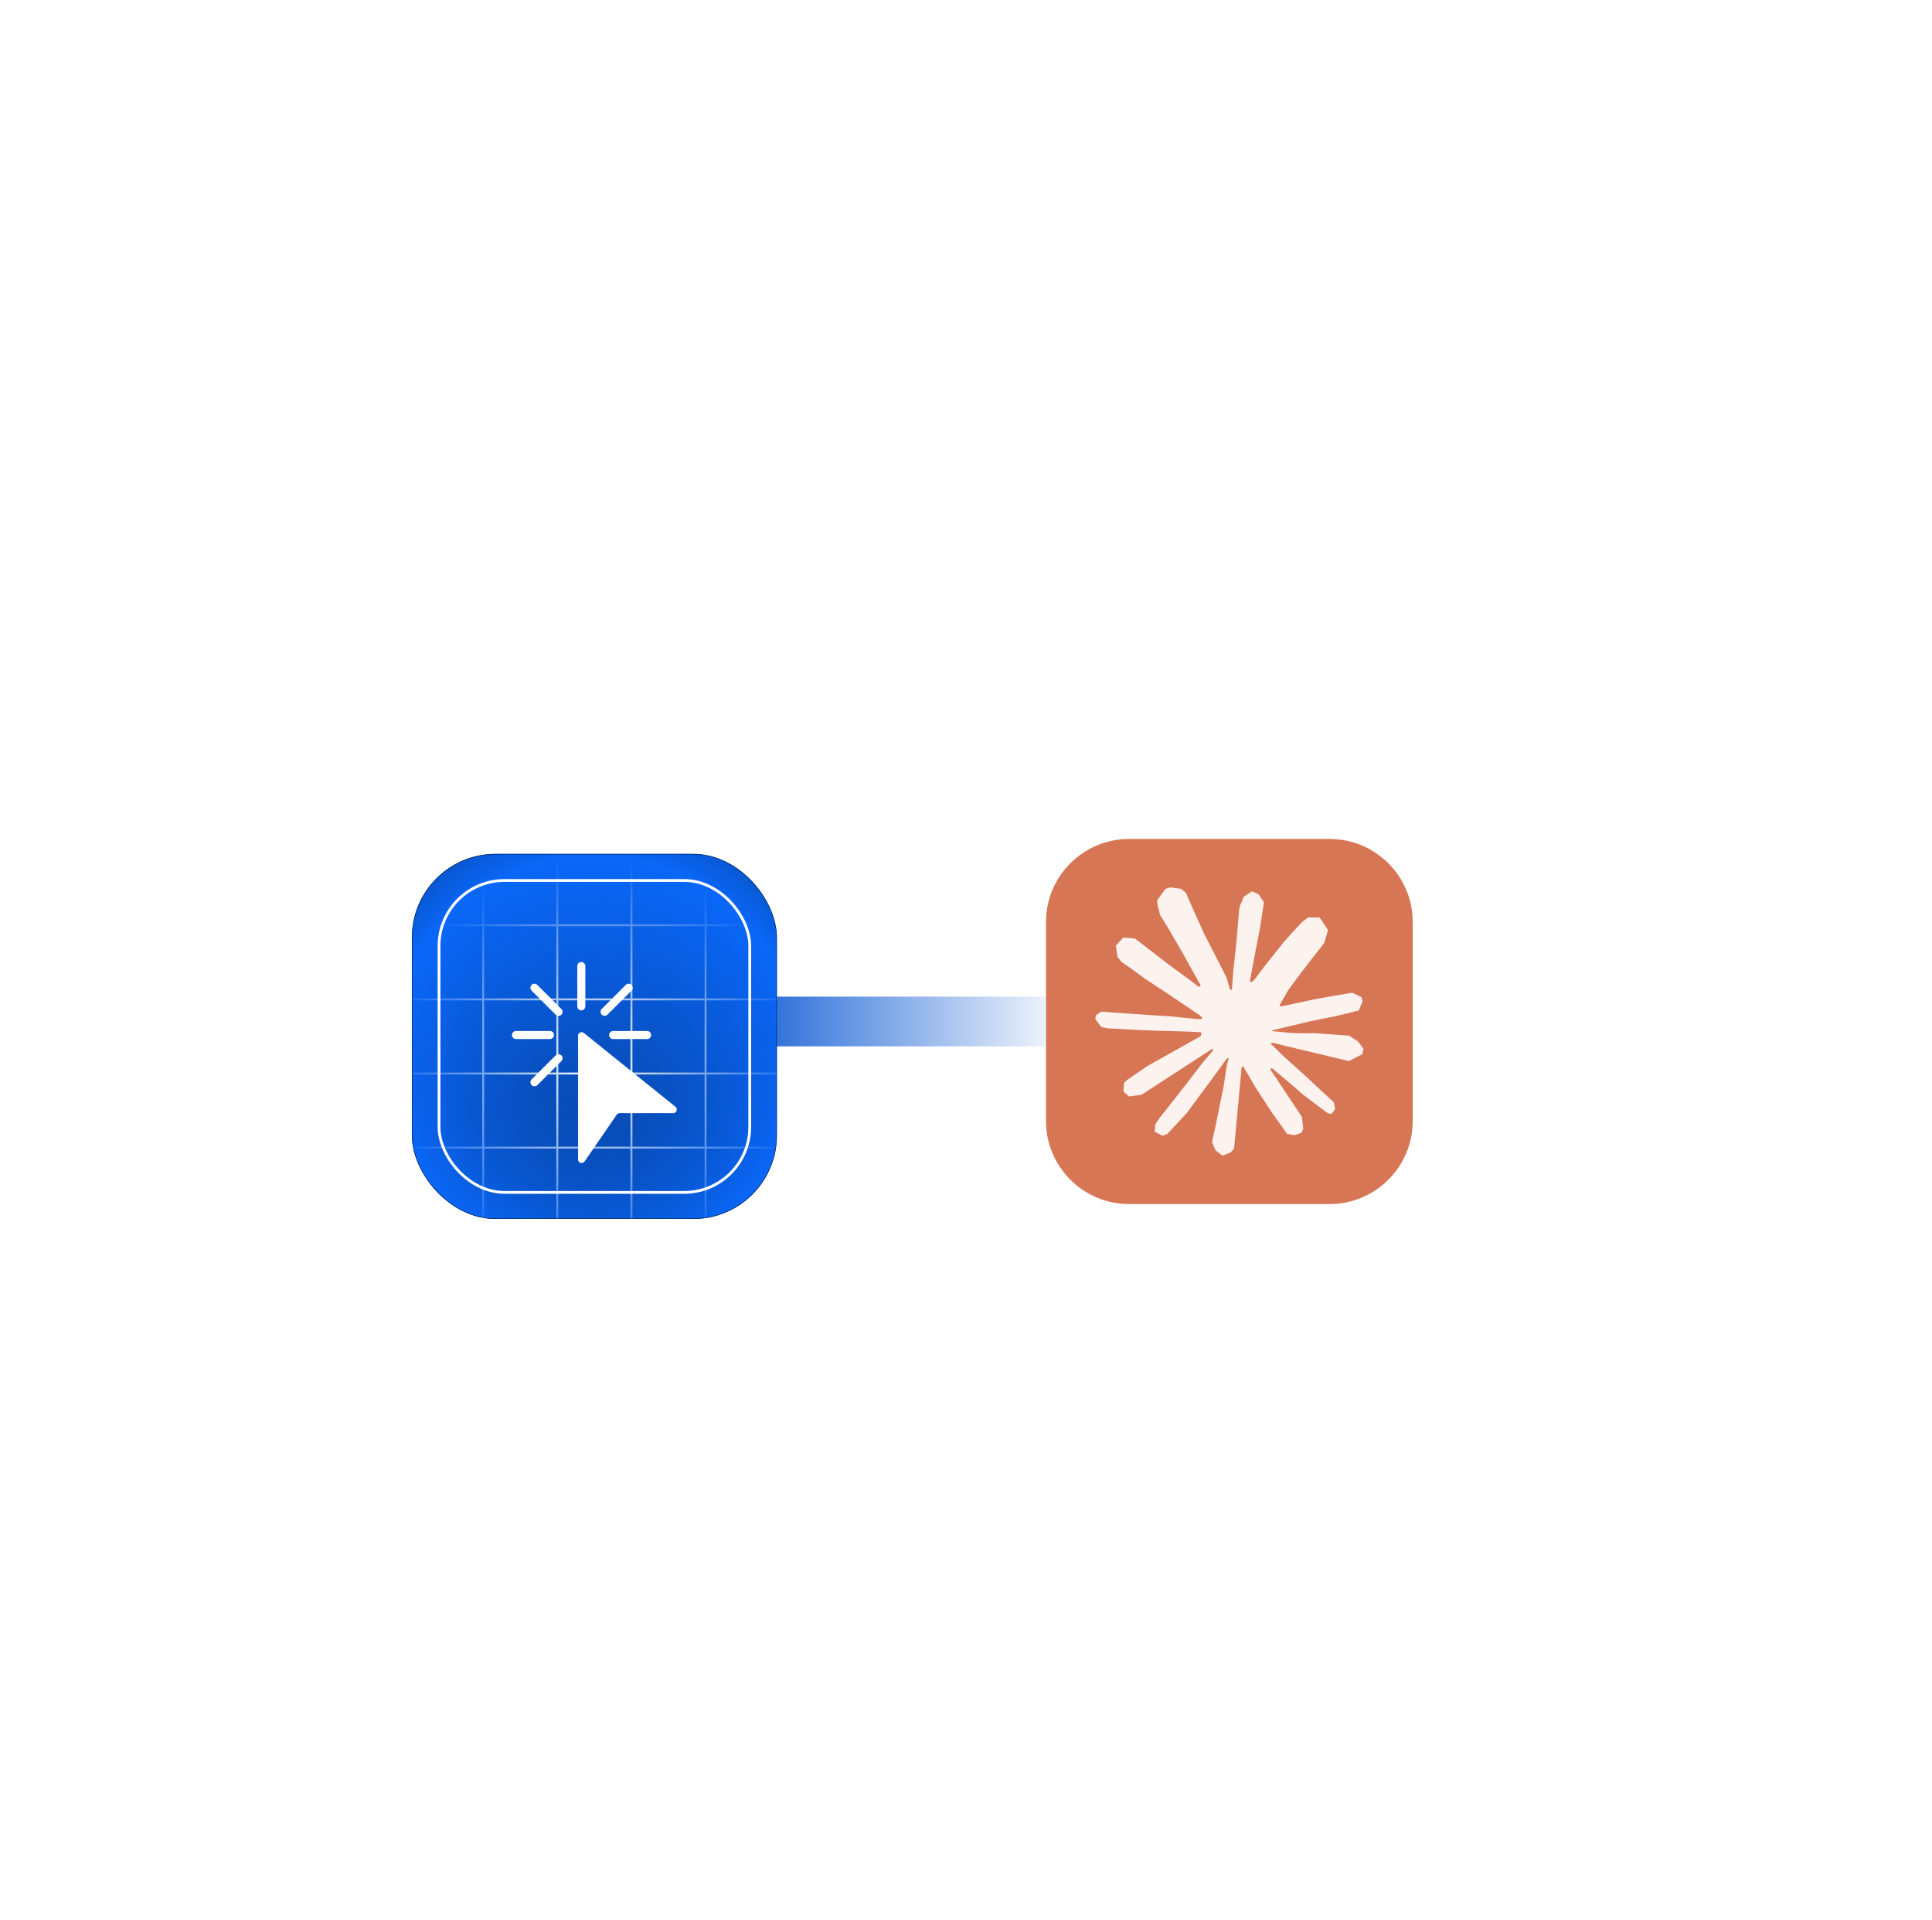 <svg width="758" height="753" viewBox="0 0 758 753" fill="none" xmlns="http://www.w3.org/2000/svg">
<path d="M286.502 400.698H421.142" stroke="url(#paint0_linear_46_586)" stroke-width="19.5"/>
<g filter="url(#filter0_dii_46_586)">
<g clip-path="url(#clip0_46_586)">
<rect x="161.602" y="329.101" width="143.195" height="143.195" rx="32.793" fill="url(#paint1_linear_46_586)"/>
<path d="M189.577 237.797V563.598" stroke="white" stroke-width="0.765"/>
<path d="M218.659 237.797V563.598" stroke="white" stroke-width="0.765"/>
<path d="M247.74 237.797V563.598" stroke="white" stroke-width="0.765"/>
<path d="M276.823 237.797V563.598" stroke="white" stroke-width="0.765"/>
<path d="M396.101 357.075L70.299 357.075" stroke="white" stroke-width="0.765"/>
<path d="M396.101 386.157L70.299 386.157" stroke="white" stroke-width="0.765"/>
<path d="M396.101 415.239L70.299 415.239" stroke="white" stroke-width="0.765"/>
<path d="M396.101 444.321L70.299 444.321" stroke="white" stroke-width="0.765"/>
<g filter="url(#filter1_di_46_586)">
<rect x="115.146" y="282.644" width="236.107" height="236.107" fill="url(#paint2_radial_46_586)" shape-rendering="crispEdges"/>
<rect x="115.255" y="282.754" width="235.889" height="235.889" stroke="black" stroke-opacity="0.6" stroke-width="0.219" shape-rendering="crispEdges"/>
</g>
<rect x="172.242" y="339.527" width="121.915" height="122.343" rx="25.688" stroke="white" stroke-width="1.093"/>
<g filter="url(#filter2_d_46_586)">
<path fill-rule="evenodd" clip-rule="evenodd" d="M229.652 362.86C229.652 361.986 228.944 361.278 228.07 361.278C227.196 361.278 226.488 361.986 226.488 362.86V378.665C226.488 379.538 227.196 380.247 228.07 380.247C228.944 380.247 229.652 379.538 229.652 378.665V362.86ZM210.81 370.262C210.192 369.644 209.191 369.644 208.573 370.262C207.955 370.88 207.955 371.882 208.573 372.499L218.012 381.938C218.63 382.556 219.631 382.556 220.249 381.938C220.867 381.321 220.867 380.319 220.249 379.701L210.81 370.262ZM247.756 372.499C248.374 371.882 248.374 370.88 247.756 370.262C247.138 369.644 246.136 369.644 245.519 370.262L236.079 379.701C235.462 380.319 235.462 381.321 236.079 381.938C236.697 382.556 237.699 382.556 238.317 381.938L247.756 372.499ZM202.448 388.337C201.574 388.337 200.866 389.045 200.866 389.919C200.866 390.793 201.574 391.501 202.448 391.501H215.778C216.651 391.501 217.36 390.793 217.36 389.919C217.36 389.045 216.651 388.337 215.778 388.337H202.448ZM240.551 388.337C239.677 388.337 238.969 389.045 238.969 389.919C238.969 390.793 239.677 391.501 240.551 391.501H253.881C254.755 391.501 255.463 390.793 255.463 389.919C255.463 389.045 254.755 388.337 253.881 388.337H240.551ZM220.249 400.137C220.867 399.519 220.867 398.517 220.249 397.9C219.631 397.282 218.63 397.282 218.012 397.9L208.573 407.339C207.955 407.957 207.955 408.958 208.573 409.576C209.191 410.194 210.192 410.194 210.81 409.576L220.249 400.137ZM226.785 390.207V438.709C226.785 440.09 228.567 440.643 229.35 439.505L241.952 421.175C242.214 420.794 242.647 420.566 243.111 420.566H264.125C265.452 420.566 266.04 418.897 265.007 418.064L229.073 389.112C228.153 388.371 226.785 389.025 226.785 390.207Z" fill="white"/>
</g>
</g>
<rect x="161.712" y="329.21" width="142.976" height="142.976" rx="32.683" stroke="black" stroke-opacity="0.6" stroke-width="0.219"/>
</g>
<path fill-rule="evenodd" clip-rule="evenodd" d="M442.877 329.101H521.767C539.633 329.101 554.251 343.718 554.251 361.584V439.811C554.251 457.678 539.633 472.295 521.767 472.295H442.877C425.011 472.295 410.393 457.678 410.393 439.811V361.584C410.393 343.718 425.011 329.101 442.877 329.101Z" fill="#D77655"/>
<path d="M450.367 418.062L471.062 406.45L471.41 405.442L471.062 404.881L470.054 404.881L466.595 404.668L454.771 404.348L444.516 403.922L434.58 403.389L432.08 402.857L429.737 399.767L429.978 398.227L432.081 396.813L435.092 397.076L441.746 397.53L451.731 398.219L458.975 398.646L469.706 399.76H471.41L471.652 399.072L471.069 398.646L470.615 398.219L460.282 391.217L449.096 383.817L443.237 379.555L440.07 377.397L438.472 375.373L437.783 370.955L440.66 367.788L444.523 368.051L445.51 368.314L449.423 371.325L457.782 377.795L468.697 385.834L470.295 387.162L470.934 386.708L471.013 386.388L470.295 385.188L464.358 374.457L458.023 363.541L455.204 359.017L454.458 356.305C454.195 355.19 454.004 354.252 454.004 353.109L457.278 348.663L459.089 348.081L463.456 348.663L465.296 350.261L468.009 356.468L472.405 366.24L479.223 379.528L481.218 383.469L482.283 387.12L482.681 388.235L483.369 388.234V387.595L483.931 380.11L484.967 370.92L485.976 359.096L486.324 355.765L487.971 351.773L491.245 349.615L493.802 350.836L495.904 353.847L495.613 355.793L494.363 363.918L491.913 376.644L490.315 385.166H491.246L492.311 384.101L496.622 378.377L503.866 369.322L507.062 365.729L510.79 361.759L513.183 359.87L517.707 359.869L521.037 364.819L519.546 369.933L514.888 375.841L511.024 380.848L505.485 388.305L502.026 394.27L502.346 394.746L503.17 394.668L515.683 392.005L522.444 390.783L530.512 389.399L534.162 391.103L534.56 392.836L533.125 396.38L524.497 398.51L514.376 400.535L499.306 404.1L499.122 404.235L499.335 404.497L506.124 405.137L509.028 405.293H516.137L529.375 406.28L532.834 408.567L534.907 411.365L534.56 413.496L529.233 416.209L522.046 414.504L505.272 410.513L499.519 409.078L498.724 409.078V409.554L503.517 414.241L512.302 422.174L523.303 432.401L523.864 434.929L522.451 436.924L520.96 436.711L511.294 429.439L507.565 426.165L499.121 419.056L498.561 419.056V419.802L500.507 422.65L510.783 438.096L511.315 442.833L510.57 444.374L507.907 445.304L504.98 444.772L498.965 436.328L492.758 426.818L487.751 418.296L487.141 418.644L484.187 450.467L482.802 452.094L479.606 453.315L476.943 451.291L475.529 448.017L476.943 441.547L478.647 433.104L480.032 426.392L481.282 418.055L482.028 415.285L481.978 415.1L481.367 415.178L475.082 423.807L465.523 436.725L457.959 444.821L456.149 445.539L453.009 443.912L453.301 441.008L455.055 438.423L465.523 425.107L471.836 416.855L475.913 412.089L475.884 411.4H475.643L447.84 429.453L442.889 430.092L440.759 428.097L441.022 424.823L442.03 423.758L450.389 418.005L450.36 418.034L450.367 418.062Z" fill="#FCF2EE"/>
<defs>
<filter id="filter0_dii_46_586" x="146.561" y="324.291" width="173.277" height="173.277" filterUnits="userSpaceOnUse" color-interpolation-filters="sRGB">
<feFlood flood-opacity="0" result="BackgroundImageFix"/>
<feColorMatrix in="SourceAlpha" type="matrix" values="0 0 0 0 0 0 0 0 0 0 0 0 0 0 0 0 0 0 127 0" result="hardAlpha"/>
<feMorphology radius="6.821" operator="erode" in="SourceAlpha" result="effect1_dropShadow_46_586"/>
<feOffset dy="10.231"/>
<feGaussianBlur stdDeviation="10.931"/>
<feComposite in2="hardAlpha" operator="out"/>
<feColorMatrix type="matrix" values="0 0 0 0 0.307 0 0 0 0 1 0 0 0 0 0.965 0 0 0 0.25 0"/>
<feBlend mode="normal" in2="BackgroundImageFix" result="effect1_dropShadow_46_586"/>
<feBlend mode="normal" in="SourceGraphic" in2="effect1_dropShadow_46_586" result="shape"/>
<feColorMatrix in="SourceAlpha" type="matrix" values="0 0 0 0 0 0 0 0 0 0 0 0 0 0 0 0 0 0 127 0" result="hardAlpha"/>
<feOffset/>
<feGaussianBlur stdDeviation="10.931"/>
<feComposite in2="hardAlpha" operator="arithmetic" k2="-1" k3="1"/>
<feColorMatrix type="matrix" values="0 0 0 0 0.923 0 0 0 0 0.923 0 0 0 0 0.923 0 0 0 1 0"/>
<feBlend mode="normal" in2="shape" result="effect2_innerShadow_46_586"/>
<feColorMatrix in="SourceAlpha" type="matrix" values="0 0 0 0 0 0 0 0 0 0 0 0 0 0 0 0 0 0 127 0" result="hardAlpha"/>
<feOffset dy="-4.372"/>
<feGaussianBlur stdDeviation="2.733"/>
<feComposite in2="hardAlpha" operator="arithmetic" k2="-1" k3="1"/>
<feColorMatrix type="matrix" values="0 0 0 0 0.548 0 0 0 0 0.548 0 0 0 0 0.548 0 0 0 0.25 0"/>
<feBlend mode="normal" in2="effect2_innerShadow_46_586" result="effect3_innerShadow_46_586"/>
</filter>
<filter id="filter1_di_46_586" x="100.105" y="277.835" width="266.189" height="266.189" filterUnits="userSpaceOnUse" color-interpolation-filters="sRGB">
<feFlood flood-opacity="0" result="BackgroundImageFix"/>
<feColorMatrix in="SourceAlpha" type="matrix" values="0 0 0 0 0 0 0 0 0 0 0 0 0 0 0 0 0 0 127 0" result="hardAlpha"/>
<feMorphology radius="6.821" operator="erode" in="SourceAlpha" result="effect1_dropShadow_46_586"/>
<feOffset dy="10.231"/>
<feGaussianBlur stdDeviation="10.931"/>
<feComposite in2="hardAlpha" operator="out"/>
<feColorMatrix type="matrix" values="0 0 0 0 0.307 0 0 0 0 1 0 0 0 0 0.965 0 0 0 0.25 0"/>
<feBlend mode="normal" in2="BackgroundImageFix" result="effect1_dropShadow_46_586"/>
<feBlend mode="normal" in="SourceGraphic" in2="effect1_dropShadow_46_586" result="shape"/>
<feColorMatrix in="SourceAlpha" type="matrix" values="0 0 0 0 0 0 0 0 0 0 0 0 0 0 0 0 0 0 127 0" result="hardAlpha"/>
<feOffset/>
<feGaussianBlur stdDeviation="10.931"/>
<feComposite in2="hardAlpha" operator="arithmetic" k2="-1" k3="1"/>
<feColorMatrix type="matrix" values="0 0 0 0 0.923 0 0 0 0 0.923 0 0 0 0 0.923 0 0 0 1 0"/>
<feBlend mode="normal" in2="shape" result="effect2_innerShadow_46_586"/>
</filter>
<filter id="filter2_d_46_586" x="185.825" y="356.468" width="94.75" height="108.921" filterUnits="userSpaceOnUse" color-interpolation-filters="sRGB">
<feFlood flood-opacity="0" result="BackgroundImageFix"/>
<feColorMatrix in="SourceAlpha" type="matrix" values="0 0 0 0 0 0 0 0 0 0 0 0 0 0 0 0 0 0 127 0" result="hardAlpha"/>
<feMorphology radius="6.821" operator="erode" in="SourceAlpha" result="effect1_dropShadow_46_586"/>
<feOffset dy="10.231"/>
<feGaussianBlur stdDeviation="10.931"/>
<feComposite in2="hardAlpha" operator="out"/>
<feColorMatrix type="matrix" values="0 0 0 0 1 0 0 0 0 1 0 0 0 0 1 0 0 0 0.5 0"/>
<feBlend mode="normal" in2="BackgroundImageFix" result="effect1_dropShadow_46_586"/>
<feBlend mode="normal" in="SourceGraphic" in2="effect1_dropShadow_46_586" result="shape"/>
</filter>
<linearGradient id="paint0_linear_46_586" x1="286.502" y1="401.198" x2="421.142" y2="401.198" gradientUnits="userSpaceOnUse">
<stop stop-color="#135ED3"/>
<stop offset="1" stop-color="white"/>
</linearGradient>
<linearGradient id="paint1_linear_46_586" x1="233.2" y1="329.101" x2="233.2" y2="472.295" gradientUnits="userSpaceOnUse">
<stop stop-color="#0A67F8"/>
<stop offset="1" stop-color="#063D92"/>
</linearGradient>
<radialGradient id="paint2_radial_46_586" cx="0" cy="0" r="1" gradientUnits="userSpaceOnUse" gradientTransform="translate(233.2 400.698) rotate(90) scale(118.054)">
<stop stop-color="#0852C5" stop-opacity="0"/>
<stop offset="0.683" stop-color="#0A67F8"/>
<stop offset="1" stop-color="#063D92"/>
</radialGradient>
<clipPath id="clip0_46_586">
<rect x="161.602" y="329.101" width="143.195" height="143.195" rx="32.793" fill="white"/>
</clipPath>
</defs>
</svg>
